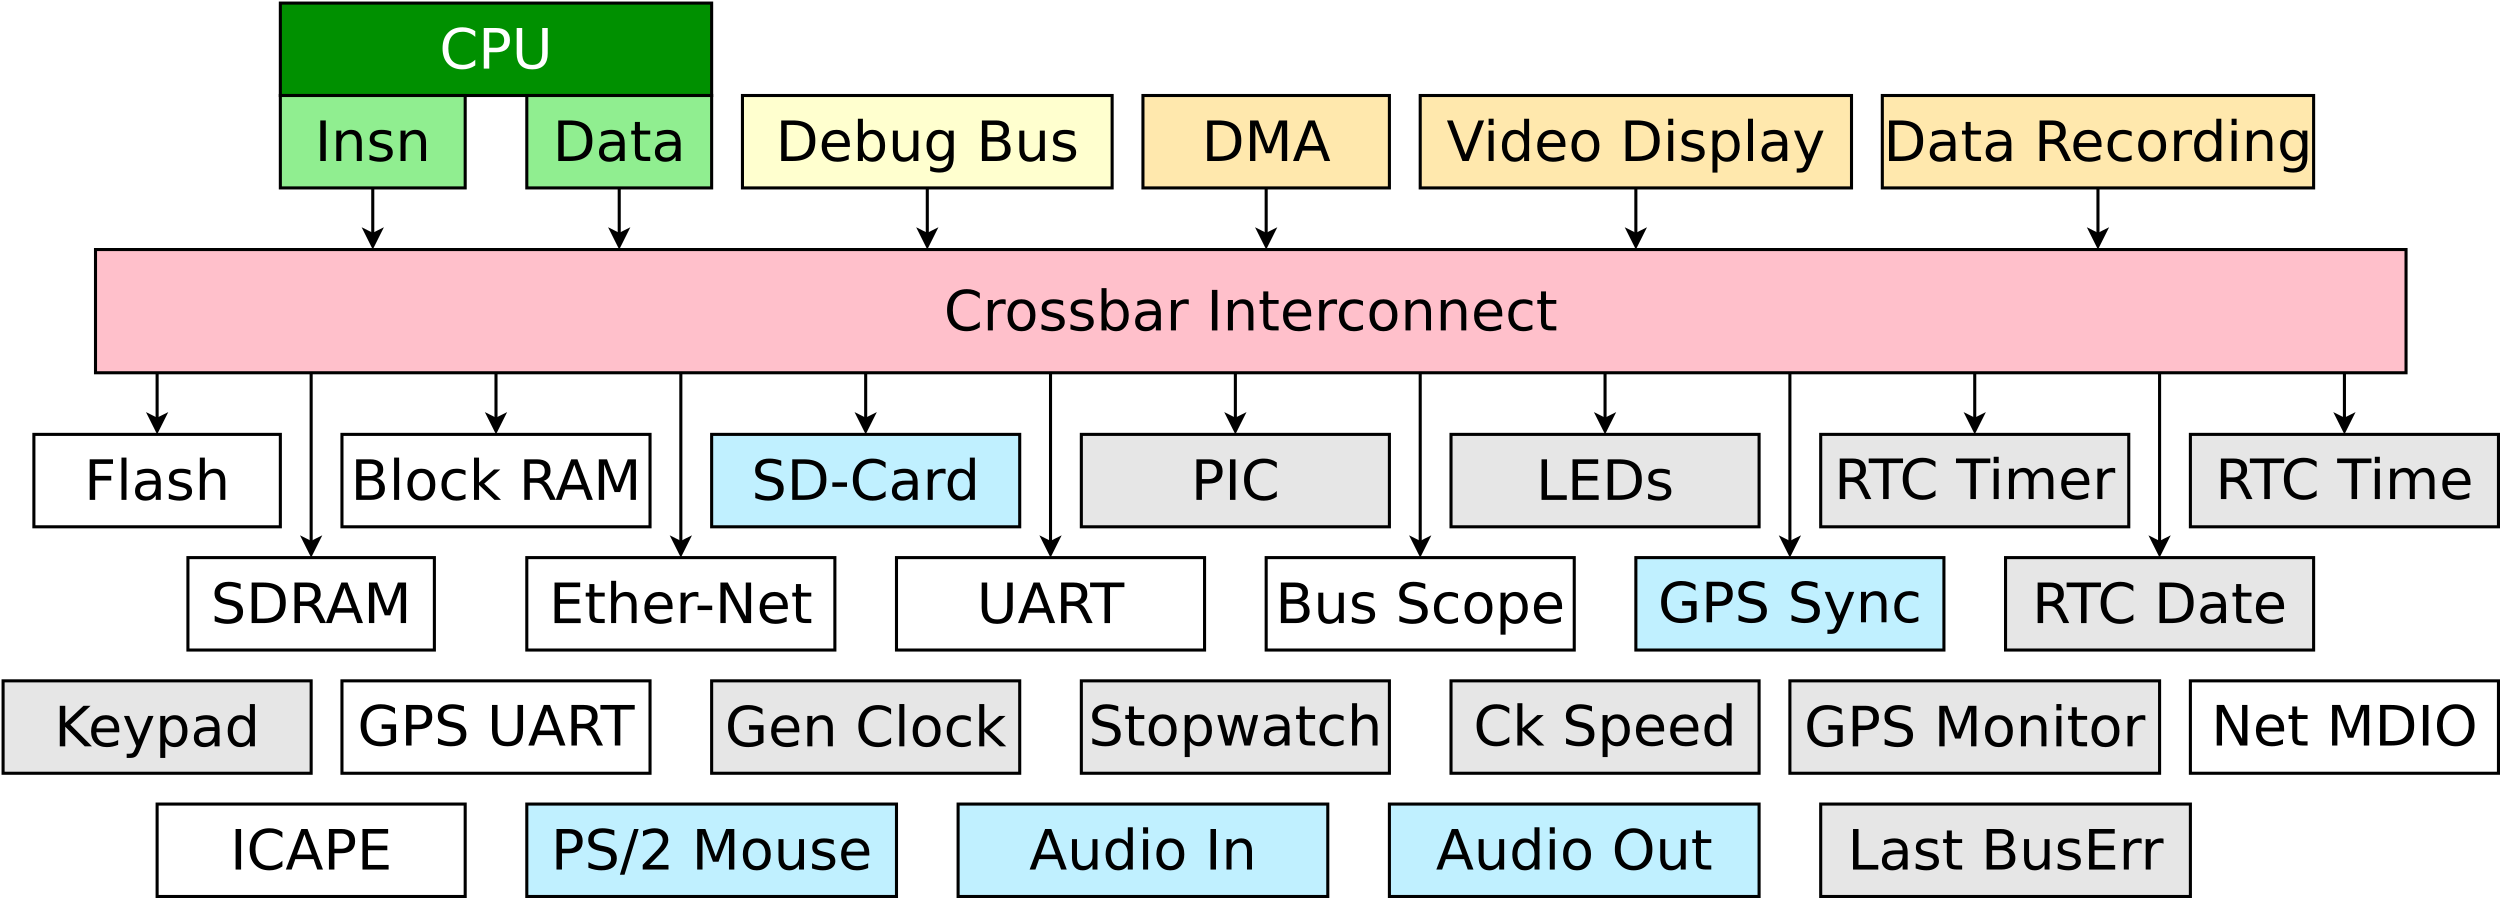 <?xml version="1.0" encoding="UTF-8"?>
<svg xmlns="http://www.w3.org/2000/svg" xmlns:xlink="http://www.w3.org/1999/xlink" width="1623pt" height="583pt" viewBox="0 0 1623 583" version="1.1">
<defs>
<g>
<symbol overflow="visible" id="glyph0-0">
<path style="stroke:none;" d="M 1.797 6.391 L 1.797 -25.469 L 19.859 -25.469 L 19.859 6.391 Z M 3.828 4.375 L 17.844 4.375 L 17.844 -23.438 L 3.828 -23.438 Z M 3.828 4.375 "/>
</symbol>
<symbol overflow="visible" id="glyph0-1">
<path style="stroke:none;" d="M 23.266 -24.312 L 23.266 -20.547 C 22.066 -21.66 20.785 -22.492 19.422 -23.047 C 18.066 -23.609 16.625 -23.891 15.094 -23.891 C 12.082 -23.891 9.773 -22.969 8.172 -21.125 C 6.578 -19.281 5.781 -16.617 5.781 -13.141 C 5.781 -9.672 6.578 -7.016 8.172 -5.172 C 9.773 -3.336 12.082 -2.422 15.094 -2.422 C 16.625 -2.422 18.066 -2.695 19.422 -3.25 C 20.785 -3.801 22.066 -4.633 23.266 -5.75 L 23.266 -2.031 C 22.016 -1.188 20.691 -0.551 19.297 -0.125 C 17.91 0.301 16.441 0.516 14.891 0.516 C 10.898 0.516 7.758 -0.703 5.469 -3.141 C 3.176 -5.586 2.031 -8.922 2.031 -13.141 C 2.031 -17.367 3.176 -20.703 5.469 -23.141 C 7.758 -25.586 10.898 -26.812 14.891 -26.812 C 16.461 -26.812 17.945 -26.602 19.344 -26.188 C 20.738 -25.77 22.047 -25.145 23.266 -24.312 Z M 23.266 -24.312 "/>
</symbol>
<symbol overflow="visible" id="glyph0-2">
<path style="stroke:none;" d="M 14.859 -16.719 C 14.492 -16.938 14.094 -17.094 13.656 -17.188 C 13.227 -17.289 12.754 -17.344 12.234 -17.344 C 10.398 -17.344 8.992 -16.742 8.016 -15.547 C 7.035 -14.359 6.547 -12.645 6.547 -10.406 L 6.547 0 L 3.281 0 L 3.281 -19.75 L 6.547 -19.75 L 6.547 -16.688 C 7.223 -17.883 8.109 -18.773 9.203 -19.359 C 10.297 -19.941 11.625 -20.234 13.188 -20.234 C 13.414 -20.234 13.664 -20.219 13.938 -20.188 C 14.207 -20.156 14.504 -20.113 14.828 -20.062 Z M 14.859 -16.719 "/>
</symbol>
<symbol overflow="visible" id="glyph0-3">
<path style="stroke:none;" d="M 11.062 -17.484 C 9.32 -17.484 7.945 -16.801 6.938 -15.438 C 5.926 -14.082 5.422 -12.223 5.422 -9.859 C 5.422 -7.492 5.922 -5.629 6.922 -4.266 C 7.93 -2.91 9.312 -2.234 11.062 -2.234 C 12.789 -2.234 14.16 -2.914 15.172 -4.281 C 16.18 -5.645 16.688 -7.504 16.688 -9.859 C 16.688 -12.203 16.18 -14.055 15.172 -15.422 C 14.16 -16.797 12.789 -17.484 11.062 -17.484 Z M 11.062 -20.234 C 13.883 -20.234 16.098 -19.316 17.703 -17.484 C 19.316 -15.648 20.125 -13.109 20.125 -9.859 C 20.125 -6.629 19.316 -4.094 17.703 -2.25 C 16.098 -0.406 13.883 0.516 11.062 0.516 C 8.227 0.516 6.008 -0.406 4.406 -2.25 C 2.801 -4.094 2 -6.629 2 -9.859 C 2 -13.109 2.801 -15.648 4.406 -17.484 C 6.008 -19.316 8.227 -20.234 11.062 -20.234 Z M 11.062 -20.234 "/>
</symbol>
<symbol overflow="visible" id="glyph0-4">
<path style="stroke:none;" d="M 16 -19.172 L 16 -16.109 C 15.082 -16.578 14.129 -16.926 13.141 -17.156 C 12.148 -17.395 11.129 -17.516 10.078 -17.516 C 8.461 -17.516 7.25 -17.266 6.438 -16.766 C 5.633 -16.273 5.234 -15.535 5.234 -14.547 C 5.234 -13.797 5.52 -13.207 6.094 -12.781 C 6.676 -12.352 7.836 -11.941 9.578 -11.547 L 10.688 -11.312 C 12.988 -10.812 14.625 -10.109 15.594 -9.203 C 16.57 -8.305 17.062 -7.055 17.062 -5.453 C 17.062 -3.617 16.332 -2.164 14.875 -1.094 C 13.426 -0.02 11.43 0.516 8.891 0.516 C 7.828 0.516 6.723 0.41 5.578 0.203 C 4.43 -0.004 3.223 -0.312 1.953 -0.719 L 1.953 -4.078 C 3.148 -3.453 4.332 -2.984 5.5 -2.672 C 6.664 -2.359 7.816 -2.203 8.953 -2.203 C 10.484 -2.203 11.66 -2.461 12.484 -2.984 C 13.305 -3.516 13.719 -4.254 13.719 -5.203 C 13.719 -6.086 13.422 -6.766 12.828 -7.234 C 12.234 -7.703 10.93 -8.156 8.922 -8.594 L 7.797 -8.859 C 5.785 -9.273 4.332 -9.922 3.438 -10.797 C 2.539 -11.68 2.094 -12.883 2.094 -14.406 C 2.094 -16.27 2.75 -17.707 4.062 -18.719 C 5.383 -19.727 7.258 -20.234 9.688 -20.234 C 10.883 -20.234 12.008 -20.145 13.062 -19.969 C 14.125 -19.789 15.102 -19.523 16 -19.172 Z M 16 -19.172 "/>
</symbol>
<symbol overflow="visible" id="glyph0-5">
<path style="stroke:none;" d="M 17.594 -9.859 C 17.594 -12.242 17.098 -14.113 16.109 -15.469 C 15.129 -16.832 13.781 -17.516 12.062 -17.516 C 10.344 -17.516 8.992 -16.832 8.016 -15.469 C 7.035 -14.113 6.547 -12.242 6.547 -9.859 C 6.547 -7.473 7.035 -5.598 8.016 -4.234 C 8.992 -2.879 10.344 -2.203 12.062 -2.203 C 13.781 -2.203 15.129 -2.879 16.109 -4.234 C 17.098 -5.598 17.594 -7.473 17.594 -9.859 Z M 6.547 -16.75 C 7.223 -17.926 8.082 -18.801 9.125 -19.375 C 10.164 -19.945 11.41 -20.234 12.859 -20.234 C 15.254 -20.234 17.203 -19.281 18.703 -17.375 C 20.203 -15.469 20.953 -12.961 20.953 -9.859 C 20.953 -6.754 20.203 -4.25 18.703 -2.344 C 17.203 -0.438 15.254 0.516 12.859 0.516 C 11.41 0.516 10.164 0.227 9.125 -0.344 C 8.082 -0.914 7.223 -1.789 6.547 -2.969 L 6.547 0 L 3.281 0 L 3.281 -27.453 L 6.547 -27.453 Z M 6.547 -16.75 "/>
</symbol>
<symbol overflow="visible" id="glyph0-6">
<path style="stroke:none;" d="M 12.375 -9.938 C 9.758 -9.938 7.945 -9.633 6.938 -9.031 C 5.926 -8.426 5.422 -7.406 5.422 -5.969 C 5.422 -4.812 5.797 -3.895 6.547 -3.219 C 7.305 -2.539 8.344 -2.203 9.656 -2.203 C 11.445 -2.203 12.883 -2.836 13.969 -4.109 C 15.062 -5.391 15.609 -7.086 15.609 -9.203 L 15.609 -9.938 Z M 18.859 -11.266 L 18.859 0 L 15.609 0 L 15.609 -3 C 14.867 -1.801 13.945 -0.914 12.844 -0.344 C 11.738 0.227 10.383 0.516 8.781 0.516 C 6.758 0.516 5.148 -0.051 3.953 -1.188 C 2.766 -2.32 2.172 -3.844 2.172 -5.75 C 2.172 -7.969 2.91 -9.641 4.391 -10.766 C 5.879 -11.898 8.102 -12.469 11.062 -12.469 L 15.609 -12.469 L 15.609 -12.781 C 15.609 -14.281 15.117 -15.438 14.141 -16.25 C 13.16 -17.07 11.781 -17.484 10 -17.484 C 8.875 -17.484 7.773 -17.348 6.703 -17.078 C 5.629 -16.805 4.598 -16.398 3.609 -15.859 L 3.609 -18.859 C 4.797 -19.316 5.945 -19.66 7.062 -19.891 C 8.188 -20.117 9.281 -20.234 10.344 -20.234 C 13.195 -20.234 15.328 -19.488 16.734 -18 C 18.148 -16.52 18.859 -14.273 18.859 -11.266 Z M 18.859 -11.266 "/>
</symbol>
<symbol overflow="visible" id="glyph0-7">
<path style="stroke:none;" d=""/>
</symbol>
<symbol overflow="visible" id="glyph0-8">
<path style="stroke:none;" d="M 3.547 -26.328 L 7.109 -26.328 L 7.109 0 L 3.547 0 Z M 3.547 -26.328 "/>
</symbol>
<symbol overflow="visible" id="glyph0-9">
<path style="stroke:none;" d="M 19.828 -11.922 L 19.828 0 L 16.578 0 L 16.578 -11.812 C 16.578 -13.688 16.211 -15.086 15.484 -16.016 C 14.754 -16.941 13.66 -17.406 12.203 -17.406 C 10.453 -17.406 9.07 -16.848 8.062 -15.734 C 7.051 -14.617 6.547 -13.098 6.547 -11.172 L 6.547 0 L 3.281 0 L 3.281 -19.75 L 6.547 -19.75 L 6.547 -16.688 C 7.316 -17.875 8.227 -18.758 9.281 -19.344 C 10.332 -19.938 11.547 -20.234 12.922 -20.234 C 15.191 -20.234 16.91 -19.531 18.078 -18.125 C 19.242 -16.719 19.828 -14.648 19.828 -11.922 Z M 19.828 -11.922 "/>
</symbol>
<symbol overflow="visible" id="glyph0-10">
<path style="stroke:none;" d="M 6.609 -25.359 L 6.609 -19.75 L 13.297 -19.75 L 13.297 -17.234 L 6.609 -17.234 L 6.609 -6.516 C 6.609 -4.898 6.828 -3.863 7.266 -3.406 C 7.711 -2.945 8.613 -2.719 9.969 -2.719 L 13.297 -2.719 L 13.297 0 L 9.969 0 C 7.457 0 5.723 -0.461 4.766 -1.391 C 3.816 -2.328 3.344 -4.035 3.344 -6.516 L 3.344 -17.234 L 0.969 -17.234 L 0.969 -19.75 L 3.344 -19.75 L 3.344 -25.359 Z M 6.609 -25.359 "/>
</symbol>
<symbol overflow="visible" id="glyph0-11">
<path style="stroke:none;" d="M 20.297 -10.688 L 20.297 -9.109 L 5.375 -9.109 C 5.52 -6.867 6.191 -5.16 7.391 -3.984 C 8.598 -2.816 10.281 -2.234 12.438 -2.234 C 13.688 -2.234 14.895 -2.383 16.062 -2.688 C 17.227 -3 18.391 -3.461 19.547 -4.078 L 19.547 -1 C 18.379 -0.508 17.18 -0.133 15.953 0.125 C 14.734 0.383 13.492 0.516 12.234 0.516 C 9.086 0.516 6.594 -0.398 4.75 -2.234 C 2.914 -4.066 2 -6.551 2 -9.688 C 2 -12.914 2.867 -15.477 4.609 -17.375 C 6.359 -19.281 8.711 -20.234 11.672 -20.234 C 14.328 -20.234 16.426 -19.375 17.969 -17.656 C 19.52 -15.945 20.297 -13.625 20.297 -10.688 Z M 17.062 -11.641 C 17.031 -13.422 16.531 -14.836 15.562 -15.891 C 14.594 -16.953 13.312 -17.484 11.719 -17.484 C 9.906 -17.484 8.453 -16.969 7.359 -15.938 C 6.273 -14.914 5.648 -13.477 5.484 -11.625 Z M 17.062 -11.641 "/>
</symbol>
<symbol overflow="visible" id="glyph0-12">
<path style="stroke:none;" d="M 17.625 -19 L 17.625 -15.969 C 16.707 -16.469 15.785 -16.844 14.859 -17.094 C 13.93 -17.352 13 -17.484 12.062 -17.484 C 9.957 -17.484 8.32 -16.812 7.156 -15.469 C 6 -14.133 5.422 -12.266 5.422 -9.859 C 5.422 -7.453 6 -5.578 7.156 -4.234 C 8.32 -2.898 9.957 -2.234 12.062 -2.234 C 13 -2.234 13.93 -2.359 14.859 -2.609 C 15.785 -2.867 16.707 -3.25 17.625 -3.75 L 17.625 -0.766 C 16.719 -0.336 15.781 -0.02 14.812 0.188 C 13.844 0.406 12.812 0.516 11.719 0.516 C 8.738 0.516 6.375 -0.414 4.625 -2.281 C 2.875 -4.156 2 -6.68 2 -9.859 C 2 -13.078 2.879 -15.609 4.641 -17.453 C 6.41 -19.305 8.836 -20.234 11.922 -20.234 C 12.922 -20.234 13.895 -20.129 14.844 -19.922 C 15.801 -19.711 16.727 -19.406 17.625 -19 Z M 17.625 -19 "/>
</symbol>
<symbol overflow="visible" id="glyph0-13">
<path style="stroke:none;" d="M 3.547 -26.328 L 18.688 -26.328 L 18.688 -23.344 L 7.109 -23.344 L 7.109 -15.578 L 17.547 -15.578 L 17.547 -12.578 L 7.109 -12.578 L 7.109 0 L 3.547 0 Z M 3.547 -26.328 "/>
</symbol>
<symbol overflow="visible" id="glyph0-14">
<path style="stroke:none;" d="M 3.406 -27.453 L 6.656 -27.453 L 6.656 0 L 3.406 0 Z M 3.406 -27.453 "/>
</symbol>
<symbol overflow="visible" id="glyph0-15">
<path style="stroke:none;" d="M 19.828 -11.922 L 19.828 0 L 16.578 0 L 16.578 -11.812 C 16.578 -13.688 16.211 -15.086 15.484 -16.016 C 14.754 -16.941 13.66 -17.406 12.203 -17.406 C 10.453 -17.406 9.07 -16.848 8.062 -15.734 C 7.051 -14.617 6.547 -13.098 6.547 -11.172 L 6.547 0 L 3.281 0 L 3.281 -27.453 L 6.547 -27.453 L 6.547 -16.688 C 7.316 -17.875 8.227 -18.758 9.281 -19.344 C 10.332 -19.938 11.547 -20.234 12.922 -20.234 C 15.191 -20.234 16.91 -19.531 18.078 -18.125 C 19.242 -16.719 19.828 -14.648 19.828 -11.922 Z M 19.828 -11.922 "/>
</symbol>
<symbol overflow="visible" id="glyph0-16">
<path style="stroke:none;" d="M 19.328 -25.469 L 19.328 -22 C 17.973 -22.645 16.695 -23.125 15.5 -23.438 C 14.301 -23.758 13.145 -23.922 12.031 -23.922 C 10.094 -23.922 8.598 -23.539 7.547 -22.781 C 6.492 -22.031 5.969 -20.961 5.969 -19.578 C 5.969 -18.41 6.316 -17.531 7.016 -16.938 C 7.711 -16.344 9.035 -15.863 10.984 -15.5 L 13.141 -15.062 C 15.797 -14.562 17.754 -13.672 19.016 -12.391 C 20.285 -11.117 20.922 -9.41 20.922 -7.266 C 20.922 -4.711 20.062 -2.773 18.344 -1.453 C 16.633 -0.141 14.129 0.516 10.828 0.516 C 9.578 0.516 8.25 0.375 6.844 0.094 C 5.445 -0.188 3.992 -0.609 2.484 -1.172 L 2.484 -4.828 C 3.93 -4.016 5.348 -3.398 6.734 -2.984 C 8.117 -2.578 9.484 -2.375 10.828 -2.375 C 12.859 -2.375 14.426 -2.773 15.531 -3.578 C 16.645 -4.379 17.203 -5.52 17.203 -7 C 17.203 -8.289 16.801 -9.301 16 -10.031 C 15.207 -10.758 13.906 -11.305 12.094 -11.672 L 9.938 -12.094 C 7.27 -12.625 5.344 -13.453 4.156 -14.578 C 2.969 -15.711 2.375 -17.285 2.375 -19.297 C 2.375 -21.629 3.191 -23.461 4.828 -24.797 C 6.473 -26.141 8.738 -26.812 11.625 -26.812 C 12.852 -26.812 14.109 -26.695 15.391 -26.469 C 16.68 -26.25 17.992 -25.914 19.328 -25.469 Z M 19.328 -25.469 "/>
</symbol>
<symbol overflow="visible" id="glyph0-17">
<path style="stroke:none;" d="M 7.109 -23.406 L 7.109 -2.922 L 11.406 -2.922 C 15.039 -2.922 17.703 -3.742 19.391 -5.391 C 21.078 -7.035 21.922 -9.633 21.922 -13.188 C 21.922 -16.719 21.078 -19.301 19.391 -20.938 C 17.703 -22.582 15.039 -23.406 11.406 -23.406 Z M 3.547 -26.328 L 10.859 -26.328 C 15.961 -26.328 19.707 -25.266 22.094 -23.141 C 24.488 -21.023 25.688 -17.707 25.688 -13.188 C 25.688 -8.656 24.484 -5.32 22.078 -3.188 C 19.68 -1.062 15.941 0 10.859 0 L 3.547 0 Z M 3.547 -26.328 "/>
</symbol>
<symbol overflow="visible" id="glyph0-18">
<path style="stroke:none;" d="M 16.031 -12.344 C 16.801 -12.082 17.547 -11.531 18.266 -10.688 C 18.984 -9.844 19.707 -8.68 20.438 -7.203 L 24.062 0 L 20.234 0 L 16.859 -6.75 C 15.992 -8.52 15.148 -9.691 14.328 -10.266 C 13.516 -10.836 12.398 -11.125 10.984 -11.125 L 7.109 -11.125 L 7.109 0 L 3.547 0 L 3.547 -26.328 L 11.594 -26.328 C 14.602 -26.328 16.848 -25.695 18.328 -24.438 C 19.805 -23.188 20.547 -21.289 20.547 -18.75 C 20.547 -17.094 20.16 -15.719 19.391 -14.625 C 18.617 -13.531 17.5 -12.77 16.031 -12.344 Z M 7.109 -23.406 L 7.109 -14.062 L 11.594 -14.062 C 13.312 -14.062 14.609 -14.457 15.484 -15.25 C 16.359 -16.039 16.797 -17.207 16.797 -18.75 C 16.797 -20.289 16.359 -21.453 15.484 -22.234 C 14.609 -23.016 13.312 -23.406 11.594 -23.406 Z M 7.109 -23.406 "/>
</symbol>
<symbol overflow="visible" id="glyph0-19">
<path style="stroke:none;" d="M 12.344 -22.828 L 7.516 -9.719 L 17.203 -9.719 Z M 10.344 -26.328 L 14.375 -26.328 L 24.406 0 L 20.703 0 L 18.312 -6.75 L 6.438 -6.75 L 4.047 0 L 0.281 0 Z M 10.344 -26.328 "/>
</symbol>
<symbol overflow="visible" id="glyph0-20">
<path style="stroke:none;" d="M 3.547 -26.328 L 8.859 -26.328 L 15.578 -8.406 L 22.328 -26.328 L 27.641 -26.328 L 27.641 0 L 24.172 0 L 24.172 -23.125 L 17.375 -5.062 L 13.797 -5.062 L 7 -23.125 L 7 0 L 3.547 0 Z M 3.547 -26.328 "/>
</symbol>
<symbol overflow="visible" id="glyph0-21">
<path style="stroke:none;" d="M 1.766 -11.344 L 11.266 -11.344 L 11.266 -8.453 L 1.766 -8.453 Z M 1.766 -11.344 "/>
</symbol>
<symbol overflow="visible" id="glyph0-22">
<path style="stroke:none;" d="M 16.406 -16.75 L 16.406 -27.453 L 19.656 -27.453 L 19.656 0 L 16.406 0 L 16.406 -2.969 C 15.719 -1.789 14.852 -0.914 13.812 -0.344 C 12.781 0.227 11.535 0.516 10.078 0.516 C 7.68 0.516 5.734 -0.438 4.234 -2.344 C 2.742 -4.25 2 -6.754 2 -9.859 C 2 -12.961 2.742 -15.469 4.234 -17.375 C 5.734 -19.281 7.68 -20.234 10.078 -20.234 C 11.535 -20.234 12.781 -19.945 13.812 -19.375 C 14.852 -18.801 15.719 -17.926 16.406 -16.75 Z M 5.344 -9.859 C 5.344 -7.473 5.832 -5.598 6.812 -4.234 C 7.801 -2.879 9.148 -2.203 10.859 -2.203 C 12.578 -2.203 13.93 -2.879 14.922 -4.234 C 15.91 -5.598 16.406 -7.473 16.406 -9.859 C 16.406 -12.242 15.91 -14.113 14.922 -15.469 C 13.93 -16.832 12.578 -17.516 10.859 -17.516 C 9.148 -17.516 7.801 -16.832 6.812 -15.469 C 5.832 -14.113 5.344 -12.242 5.344 -9.859 Z M 5.344 -9.859 "/>
</symbol>
<symbol overflow="visible" id="glyph0-23">
<path style="stroke:none;" d="M 3.547 -26.328 L 20.203 -26.328 L 20.203 -23.344 L 7.109 -23.344 L 7.109 -15.547 L 19.656 -15.547 L 19.656 -12.547 L 7.109 -12.547 L 7.109 -3 L 20.516 -3 L 20.516 0 L 3.547 0 Z M 3.547 -26.328 "/>
</symbol>
<symbol overflow="visible" id="glyph0-24">
<path style="stroke:none;" d="M 3.547 -26.328 L 8.344 -26.328 L 20.016 -4.297 L 20.016 -26.328 L 23.484 -26.328 L 23.484 0 L 18.688 0 L 7 -22.031 L 7 0 L 3.547 0 Z M 3.547 -26.328 "/>
</symbol>
<symbol overflow="visible" id="glyph0-25">
<path style="stroke:none;" d="M 3.547 -26.328 L 7.109 -26.328 L 7.109 -3 L 19.938 -3 L 19.938 0 L 3.547 0 Z M 3.547 -26.328 "/>
</symbol>
<symbol overflow="visible" id="glyph0-26">
<path style="stroke:none;" d="M 7.109 -12.578 L 7.109 -2.922 L 12.828 -2.922 C 14.742 -2.922 16.16 -3.316 17.078 -4.109 C 18.004 -4.91 18.469 -6.129 18.469 -7.766 C 18.469 -9.41 18.004 -10.625 17.078 -11.406 C 16.16 -12.188 14.742 -12.578 12.828 -12.578 Z M 7.109 -23.406 L 7.109 -15.469 L 12.375 -15.469 C 14.125 -15.469 15.422 -15.789 16.266 -16.438 C 17.117 -17.094 17.547 -18.094 17.547 -19.438 C 17.547 -20.77 17.117 -21.766 16.266 -22.422 C 15.422 -23.078 14.125 -23.406 12.375 -23.406 Z M 3.547 -26.328 L 12.641 -26.328 C 15.359 -26.328 17.453 -25.766 18.922 -24.641 C 20.391 -23.516 21.125 -21.91 21.125 -19.828 C 21.125 -18.211 20.75 -16.926 20 -15.969 C 19.25 -15.02 18.145 -14.43 16.688 -14.203 C 18.438 -13.828 19.797 -13.039 20.766 -11.844 C 21.734 -10.645 22.219 -9.156 22.219 -7.375 C 22.219 -5.02 21.414 -3.203 19.812 -1.922 C 18.219 -0.641 15.945 0 13 0 L 3.547 0 Z M 3.547 -26.328 "/>
</symbol>
<symbol overflow="visible" id="glyph0-27">
<path style="stroke:none;" d="M 3.281 -27.453 L 6.547 -27.453 L 6.547 -11.234 L 16.234 -19.75 L 20.375 -19.75 L 9.891 -10.516 L 20.812 0 L 16.578 0 L 6.547 -9.656 L 6.547 0 L 3.281 0 Z M 3.281 -27.453 "/>
</symbol>
<symbol overflow="visible" id="glyph0-28">
<path style="stroke:none;" d="M 3.141 -26.328 L 6.719 -26.328 L 6.719 -10.344 C 6.719 -7.52 7.227 -5.484 8.25 -4.234 C 9.281 -2.992 10.941 -2.375 13.234 -2.375 C 15.516 -2.375 17.164 -2.992 18.188 -4.234 C 19.207 -5.484 19.719 -7.52 19.719 -10.344 L 19.719 -26.328 L 23.297 -26.328 L 23.297 -9.891 C 23.297 -6.461 22.445 -3.867 20.75 -2.109 C 19.051 -0.359 16.547 0.516 13.234 0.516 C 9.898 0.516 7.383 -0.359 5.688 -2.109 C 3.988 -3.867 3.141 -6.461 3.141 -9.891 Z M 3.141 -26.328 "/>
</symbol>
<symbol overflow="visible" id="glyph0-29">
<path style="stroke:none;" d="M -0.109 -26.328 L 22.172 -26.328 L 22.172 -23.344 L 12.828 -23.344 L 12.828 0 L 9.25 0 L 9.25 -23.344 L -0.109 -23.344 Z M -0.109 -26.328 "/>
</symbol>
<symbol overflow="visible" id="glyph0-30">
<path style="stroke:none;" d="M 7.109 -23.406 L 7.109 -13.516 L 11.594 -13.516 C 13.25 -13.516 14.531 -13.941 15.438 -14.797 C 16.344 -15.66 16.797 -16.883 16.797 -18.469 C 16.797 -20.039 16.344 -21.254 15.438 -22.109 C 14.531 -22.973 13.25 -23.406 11.594 -23.406 Z M 3.547 -26.328 L 11.594 -26.328 C 14.539 -26.328 16.77 -25.66 18.281 -24.328 C 19.789 -22.992 20.547 -21.039 20.547 -18.469 C 20.547 -15.863 19.789 -13.895 18.281 -12.562 C 16.77 -11.238 14.539 -10.578 11.594 -10.578 L 7.109 -10.578 L 7.109 0 L 3.547 0 Z M 3.547 -26.328 "/>
</symbol>
<symbol overflow="visible" id="glyph0-31">
<path style="stroke:none;" d="M 3.062 -7.797 L 3.062 -19.75 L 6.312 -19.75 L 6.312 -7.922 C 6.312 -6.047 6.676 -4.641 7.406 -3.703 C 8.133 -2.773 9.227 -2.312 10.688 -2.312 C 12.438 -2.312 13.82 -2.867 14.844 -3.984 C 15.863 -5.098 16.375 -6.625 16.375 -8.562 L 16.375 -19.75 L 19.609 -19.75 L 19.609 0 L 16.375 0 L 16.375 -3.031 C 15.582 -1.832 14.664 -0.941 13.625 -0.359 C 12.582 0.223 11.375 0.516 10 0.516 C 7.727 0.516 6.004 -0.188 4.828 -1.594 C 3.648 -3.008 3.062 -5.078 3.062 -7.797 Z M 11.234 -20.234 Z M 11.234 -20.234 "/>
</symbol>
<symbol overflow="visible" id="glyph0-32">
<path style="stroke:none;" d="M 6.547 -2.969 L 6.547 7.516 L 3.281 7.516 L 3.281 -19.75 L 6.547 -19.75 L 6.547 -16.75 C 7.223 -17.926 8.082 -18.801 9.125 -19.375 C 10.164 -19.945 11.41 -20.234 12.859 -20.234 C 15.254 -20.234 17.203 -19.281 18.703 -17.375 C 20.203 -15.469 20.953 -12.961 20.953 -9.859 C 20.953 -6.754 20.203 -4.25 18.703 -2.344 C 17.203 -0.438 15.254 0.516 12.859 0.516 C 11.41 0.516 10.164 0.227 9.125 -0.344 C 8.082 -0.914 7.223 -1.789 6.547 -2.969 Z M 17.594 -9.859 C 17.594 -12.242 17.098 -14.113 16.109 -15.469 C 15.129 -16.832 13.781 -17.516 12.062 -17.516 C 10.344 -17.516 8.992 -16.832 8.016 -15.469 C 7.035 -14.113 6.547 -12.242 6.547 -9.859 C 6.547 -7.473 7.035 -5.598 8.016 -4.234 C 8.992 -2.879 10.344 -2.203 12.062 -2.203 C 13.781 -2.203 15.129 -2.879 16.109 -4.234 C 17.098 -5.598 17.594 -7.473 17.594 -9.859 Z M 17.594 -9.859 "/>
</symbol>
<symbol overflow="visible" id="glyph0-33">
<path style="stroke:none;" d="M 3.406 -19.75 L 6.656 -19.75 L 6.656 0 L 3.406 0 Z M 3.406 -27.453 L 6.656 -27.453 L 6.656 -23.344 L 3.406 -23.344 Z M 3.406 -27.453 "/>
</symbol>
<symbol overflow="visible" id="glyph0-34">
<path style="stroke:none;" d="M 18.781 -15.969 C 19.594 -17.426 20.562 -18.5 21.688 -19.188 C 22.82 -19.883 24.156 -20.234 25.688 -20.234 C 27.738 -20.234 29.32 -19.508 30.438 -18.062 C 31.562 -16.625 32.125 -14.578 32.125 -11.922 L 32.125 0 L 28.859 0 L 28.859 -11.812 C 28.859 -13.707 28.52 -15.113 27.844 -16.031 C 27.176 -16.945 26.156 -17.406 24.781 -17.406 C 23.102 -17.406 21.773 -16.848 20.797 -15.734 C 19.816 -14.617 19.328 -13.098 19.328 -11.172 L 19.328 0 L 16.062 0 L 16.062 -11.812 C 16.062 -13.719 15.727 -15.125 15.062 -16.031 C 14.395 -16.945 13.359 -17.406 11.953 -17.406 C 10.297 -17.406 8.977 -16.844 8 -15.719 C 7.031 -14.602 6.547 -13.086 6.547 -11.172 L 6.547 0 L 3.281 0 L 3.281 -19.75 L 6.547 -19.75 L 6.547 -16.688 C 7.285 -17.895 8.172 -18.785 9.203 -19.359 C 10.242 -19.941 11.473 -20.234 12.891 -20.234 C 14.328 -20.234 15.547 -19.867 16.547 -19.141 C 17.555 -18.41 18.301 -17.352 18.781 -15.969 Z M 18.781 -15.969 "/>
</symbol>
<symbol overflow="visible" id="glyph0-35">
<path style="stroke:none;" d="M 21.5 -3.75 L 21.5 -10.828 L 15.688 -10.828 L 15.688 -13.766 L 25.031 -13.766 L 25.031 -2.453 C 23.656 -1.473 22.133 -0.734 20.469 -0.234 C 18.812 0.266 17.047 0.516 15.172 0.516 C 11.055 0.516 7.836 -0.688 5.516 -3.094 C 3.191 -5.5 2.031 -8.848 2.031 -13.141 C 2.031 -17.441 3.191 -20.797 5.516 -23.203 C 7.836 -25.609 11.055 -26.812 15.172 -26.812 C 16.891 -26.812 18.52 -26.598 20.062 -26.172 C 21.613 -25.754 23.039 -25.133 24.344 -24.312 L 24.344 -20.516 C 23.02 -21.629 21.617 -22.469 20.141 -23.031 C 18.66 -23.602 17.102 -23.891 15.469 -23.891 C 12.25 -23.891 9.828 -22.988 8.203 -21.188 C 6.586 -19.383 5.781 -16.703 5.781 -13.141 C 5.781 -9.586 6.586 -6.91 8.203 -5.109 C 9.828 -3.316 12.25 -2.422 15.469 -2.422 C 16.727 -2.422 17.852 -2.523 18.844 -2.734 C 19.832 -2.953 20.719 -3.289 21.5 -3.75 Z M 21.5 -3.75 "/>
</symbol>
<symbol overflow="visible" id="glyph0-36">
<path style="stroke:none;" d="M 11.625 1.828 C 10.707 4.18 9.812 5.719 8.938 6.438 C 8.07 7.156 6.91 7.516 5.453 7.516 L 2.859 7.516 L 2.859 4.797 L 4.766 4.797 C 5.66 4.797 6.352 4.582 6.844 4.156 C 7.332 3.738 7.879 2.742 8.484 1.172 L 9.062 -0.312 L 1.078 -19.75 L 4.516 -19.75 L 10.688 -4.297 L 16.859 -19.75 L 20.297 -19.75 Z M 11.625 1.828 "/>
</symbol>
<symbol overflow="visible" id="glyph0-37">
<path style="stroke:none;" d="M 1.516 -19.75 L 4.766 -19.75 L 8.812 -4.344 L 12.859 -19.75 L 16.688 -19.75 L 20.75 -4.344 L 24.781 -19.75 L 28.031 -19.75 L 22.859 0 L 19.031 0 L 14.781 -16.188 L 10.516 0 L 6.688 0 Z M 1.516 -19.75 "/>
</symbol>
<symbol overflow="visible" id="glyph0-38">
<path style="stroke:none;" d="M 3.547 -26.328 L 7.109 -26.328 L 7.109 -15.203 L 18.922 -26.328 L 23.516 -26.328 L 10.438 -14.062 L 24.453 0 L 19.75 0 L 7.109 -12.688 L 7.109 0 L 3.547 0 Z M 3.547 -26.328 "/>
</symbol>
<symbol overflow="visible" id="glyph0-39">
<path style="stroke:none;" d="M 14.234 -23.922 C 11.648 -23.922 9.594 -22.957 8.062 -21.031 C 6.539 -19.102 5.781 -16.473 5.781 -13.141 C 5.781 -9.828 6.539 -7.203 8.062 -5.266 C 9.594 -3.336 11.648 -2.375 14.234 -2.375 C 16.816 -2.375 18.863 -3.336 20.375 -5.266 C 21.895 -7.203 22.656 -9.828 22.656 -13.141 C 22.656 -16.473 21.895 -19.102 20.375 -21.031 C 18.863 -22.957 16.816 -23.922 14.234 -23.922 Z M 14.234 -26.812 C 17.93 -26.812 20.883 -25.57 23.094 -23.094 C 25.301 -20.625 26.406 -17.305 26.406 -13.141 C 26.406 -8.992 25.301 -5.68 23.094 -3.203 C 20.883 -0.723 17.93 0.516 14.234 0.516 C 10.523 0.516 7.562 -0.719 5.344 -3.188 C 3.133 -5.656 2.031 -8.973 2.031 -13.141 C 2.031 -17.305 3.133 -20.625 5.344 -23.094 C 7.562 -25.57 10.523 -26.812 14.234 -26.812 Z M 14.234 -26.812 "/>
</symbol>
<symbol overflow="visible" id="glyph0-40">
<path style="stroke:none;" d="M 9.172 -26.328 L 12.172 -26.328 L 3 3.344 L 0 3.344 Z M 9.172 -26.328 "/>
</symbol>
<symbol overflow="visible" id="glyph0-41">
<path style="stroke:none;" d="M 6.938 -3 L 19.375 -3 L 19.375 0 L 2.641 0 L 2.641 -3 C 3.992 -4.395 5.836 -6.27 8.172 -8.625 C 10.504 -10.988 11.973 -12.508 12.578 -13.188 C 13.711 -14.469 14.504 -15.551 14.953 -16.438 C 15.41 -17.332 15.641 -18.207 15.641 -19.062 C 15.641 -20.469 15.148 -21.609 14.172 -22.484 C 13.191 -23.367 11.914 -23.812 10.344 -23.812 C 9.219 -23.812 8.035 -23.617 6.797 -23.234 C 5.555 -22.848 4.234 -22.258 2.828 -21.469 L 2.828 -25.062 C 4.254 -25.633 5.594 -26.066 6.844 -26.359 C 8.094 -26.66 9.234 -26.812 10.266 -26.812 C 12.992 -26.812 15.172 -26.129 16.797 -24.766 C 18.422 -23.398 19.234 -21.578 19.234 -19.297 C 19.234 -18.211 19.031 -17.188 18.625 -16.219 C 18.219 -15.25 17.477 -14.102 16.406 -12.781 C 16.113 -12.445 15.176 -11.461 13.594 -9.828 C 12.02 -8.203 9.801 -5.926 6.938 -3 Z M 6.938 -3 "/>
</symbol>
<symbol overflow="visible" id="glyph0-42">
<path style="stroke:none;" d="M 16.406 -10.109 C 16.406 -12.461 15.922 -14.285 14.953 -15.578 C 13.984 -16.867 12.617 -17.516 10.859 -17.516 C 9.117 -17.516 7.766 -16.867 6.797 -15.578 C 5.828 -14.285 5.344 -12.461 5.344 -10.109 C 5.344 -7.766 5.828 -5.945 6.797 -4.656 C 7.766 -3.363 9.117 -2.719 10.859 -2.719 C 12.617 -2.719 13.984 -3.363 14.953 -4.656 C 15.922 -5.945 16.406 -7.766 16.406 -10.109 Z M 19.656 -2.453 C 19.656 0.91 18.906 3.41 17.406 5.047 C 15.914 6.691 13.629 7.516 10.547 7.516 C 9.41 7.516 8.332 7.426 7.312 7.25 C 6.301 7.082 5.32 6.82 4.375 6.469 L 4.375 3.312 C 5.32 3.832 6.258 4.211 7.188 4.453 C 8.125 4.703 9.07 4.828 10.031 4.828 C 12.164 4.828 13.758 4.27 14.812 3.156 C 15.875 2.051 16.406 0.375 16.406 -1.875 L 16.406 -3.469 C 15.738 -2.312 14.879 -1.441 13.828 -0.859 C 12.785 -0.285 11.535 0 10.078 0 C 7.648 0 5.695 -0.922 4.219 -2.766 C 2.738 -4.609 2 -7.055 2 -10.109 C 2 -13.16 2.738 -15.609 4.219 -17.453 C 5.695 -19.305 7.648 -20.234 10.078 -20.234 C 11.535 -20.234 12.785 -19.941 13.828 -19.359 C 14.879 -18.785 15.738 -17.914 16.406 -16.75 L 16.406 -19.75 L 19.656 -19.75 Z M 19.656 -2.453 "/>
</symbol>
<symbol overflow="visible" id="glyph0-43">
<path style="stroke:none;" d="M 10.344 0 L 0.281 -26.328 L 4 -26.328 L 12.344 -4.156 L 20.703 -26.328 L 24.406 -26.328 L 14.375 0 Z M 10.344 0 "/>
</symbol>
</g>
</defs>
<g id="surface636156">
<rect x="0" y="0" width="1623" height="583" style="fill:rgb(100%,100%,100%);fill-opacity:1;stroke:none;"/>
<path style="fill:none;stroke-width:0.1;stroke-linecap:butt;stroke-linejoin:miter;stroke:rgb(0%,0%,0%);stroke-opacity:1;stroke-miterlimit:10;" d="M 13 6 L 13 7.513 " transform="matrix(20,0,0,20,-18,2)"/>
<path style="fill-rule:evenodd;fill:rgb(0%,0%,0%);fill-opacity:1;stroke-width:0.1;stroke-linecap:butt;stroke-linejoin:miter;stroke:rgb(0%,0%,0%);stroke-opacity:1;stroke-miterlimit:10;" d="M 13 7.888 L 12.75 7.388 L 13 7.513 L 13.25 7.388 Z M 13 7.888 " transform="matrix(20,0,0,20,-18,2)"/>
<path style="fill:none;stroke-width:0.1;stroke-linecap:butt;stroke-linejoin:miter;stroke:rgb(0%,0%,0%);stroke-opacity:1;stroke-miterlimit:10;" d="M 21 6 L 21 7.513 " transform="matrix(20,0,0,20,-18,2)"/>
<path style="fill-rule:evenodd;fill:rgb(0%,0%,0%);fill-opacity:1;stroke-width:0.1;stroke-linecap:butt;stroke-linejoin:miter;stroke:rgb(0%,0%,0%);stroke-opacity:1;stroke-miterlimit:10;" d="M 21 7.888 L 20.75 7.388 L 21 7.513 L 21.25 7.388 Z M 21 7.888 " transform="matrix(20,0,0,20,-18,2)"/>
<path style="fill:none;stroke-width:0.1;stroke-linecap:butt;stroke-linejoin:miter;stroke:rgb(0%,0%,0%);stroke-opacity:1;stroke-miterlimit:10;" d="M 31 6 L 31 7.513 " transform="matrix(20,0,0,20,-18,2)"/>
<path style="fill-rule:evenodd;fill:rgb(0%,0%,0%);fill-opacity:1;stroke-width:0.1;stroke-linecap:butt;stroke-linejoin:miter;stroke:rgb(0%,0%,0%);stroke-opacity:1;stroke-miterlimit:10;" d="M 31 7.888 L 30.75 7.388 L 31 7.513 L 31.25 7.388 Z M 31 7.888 " transform="matrix(20,0,0,20,-18,2)"/>
<path style="fill:none;stroke-width:0.1;stroke-linecap:butt;stroke-linejoin:miter;stroke:rgb(0%,0%,0%);stroke-opacity:1;stroke-miterlimit:10;" d="M 42 6 L 42 7.513 " transform="matrix(20,0,0,20,-18,2)"/>
<path style="fill-rule:evenodd;fill:rgb(0%,0%,0%);fill-opacity:1;stroke-width:0.1;stroke-linecap:butt;stroke-linejoin:miter;stroke:rgb(0%,0%,0%);stroke-opacity:1;stroke-miterlimit:10;" d="M 42 7.888 L 41.75 7.388 L 42 7.513 L 42.25 7.388 Z M 42 7.888 " transform="matrix(20,0,0,20,-18,2)"/>
<path style="fill:none;stroke-width:0.1;stroke-linecap:butt;stroke-linejoin:miter;stroke:rgb(0%,0%,0%);stroke-opacity:1;stroke-miterlimit:10;" d="M 54 6 L 54 7.513 " transform="matrix(20,0,0,20,-18,2)"/>
<path style="fill-rule:evenodd;fill:rgb(0%,0%,0%);fill-opacity:1;stroke-width:0.1;stroke-linecap:butt;stroke-linejoin:miter;stroke:rgb(0%,0%,0%);stroke-opacity:1;stroke-miterlimit:10;" d="M 54 7.888 L 53.75 7.388 L 54 7.513 L 54.25 7.388 Z M 54 7.888 " transform="matrix(20,0,0,20,-18,2)"/>
<path style="fill:none;stroke-width:0.1;stroke-linecap:butt;stroke-linejoin:miter;stroke:rgb(0%,0%,0%);stroke-opacity:1;stroke-miterlimit:10;" d="M 69 6 L 69 7.513 " transform="matrix(20,0,0,20,-18,2)"/>
<path style="fill-rule:evenodd;fill:rgb(0%,0%,0%);fill-opacity:1;stroke-width:0.1;stroke-linecap:butt;stroke-linejoin:miter;stroke:rgb(0%,0%,0%);stroke-opacity:1;stroke-miterlimit:10;" d="M 69 7.888 L 68.75 7.388 L 69 7.513 L 69.25 7.388 Z M 69 7.888 " transform="matrix(20,0,0,20,-18,2)"/>
<path style="fill-rule:evenodd;fill:rgb(100%,75.294%,79.608%);fill-opacity:1;stroke-width:0.1;stroke-linecap:butt;stroke-linejoin:miter;stroke:rgb(0%,0%,0%);stroke-opacity:1;stroke-miterlimit:10;" d="M 4 8 L 79 8 L 79 12 L 4 12 Z M 4 8 " transform="matrix(20,0,0,20,-18,2)"/>
<g style="fill:rgb(0%,0%,0%);fill-opacity:1;">
  <use xlink:href="#glyph0-1" x="612.801" y="214.515"/>
  <use xlink:href="#glyph0-2" x="638.024" y="214.515"/>
  <use xlink:href="#glyph0-3" x="652.082" y="214.515"/>
  <use xlink:href="#glyph0-4" x="674.183" y="214.515"/>
  <use xlink:href="#glyph0-4" x="693.004" y="214.515"/>
  <use xlink:href="#glyph0-5" x="711.824" y="214.515"/>
  <use xlink:href="#glyph0-6" x="734.755" y="214.515"/>
  <use xlink:href="#glyph0-2" x="756.891" y="214.515"/>
  <use xlink:href="#glyph0-7" x="771.743" y="214.515"/>
  <use xlink:href="#glyph0-8" x="783.226" y="214.515"/>
  <use xlink:href="#glyph0-9" x="793.88" y="214.515"/>
  <use xlink:href="#glyph0-10" x="816.775" y="214.515"/>
  <use xlink:href="#glyph0-11" x="830.939" y="214.515"/>
  <use xlink:href="#glyph0-2" x="853.163" y="214.515"/>
  <use xlink:href="#glyph0-12" x="867.221" y="214.515"/>
  <use xlink:href="#glyph0-3" x="887.082" y="214.515"/>
  <use xlink:href="#glyph0-9" x="909.184" y="214.515"/>
  <use xlink:href="#glyph0-9" x="932.079" y="214.515"/>
  <use xlink:href="#glyph0-11" x="954.974" y="214.515"/>
  <use xlink:href="#glyph0-12" x="977.198" y="214.515"/>
  <use xlink:href="#glyph0-10" x="997.059" y="214.515"/>
</g>
<path style="fill-rule:evenodd;fill:rgb(100%,100%,100%);fill-opacity:1;stroke-width:0.1;stroke-linecap:butt;stroke-linejoin:miter;stroke:rgb(0%,0%,0%);stroke-opacity:1;stroke-miterlimit:10;" d="M 2 14 L 10 14 L 10 17 L 2 17 Z M 2 14 " transform="matrix(20,0,0,20,-18,2)"/>
<g style="fill:rgb(0%,0%,0%);fill-opacity:1;">
  <use xlink:href="#glyph0-13" x="54.676" y="324.515"/>
  <use xlink:href="#glyph0-14" x="75.454" y="324.515"/>
  <use xlink:href="#glyph0-6" x="85.49" y="324.515"/>
  <use xlink:href="#glyph0-4" x="107.627" y="324.515"/>
  <use xlink:href="#glyph0-15" x="126.447" y="324.515"/>
</g>
<path style="fill-rule:evenodd;fill:rgb(100%,100%,100%);fill-opacity:1;stroke-width:0.1;stroke-linecap:butt;stroke-linejoin:miter;stroke:rgb(0%,0%,0%);stroke-opacity:1;stroke-miterlimit:10;" d="M 7 18 L 15 18 L 15 21 L 7 21 Z M 7 18 " transform="matrix(20,0,0,20,-18,2)"/>
<g style="fill:rgb(0%,0%,0%);fill-opacity:1;">
  <use xlink:href="#glyph0-16" x="136.883" y="404.515"/>
  <use xlink:href="#glyph0-17" x="159.813" y="404.515"/>
  <use xlink:href="#glyph0-18" x="187.629" y="404.515"/>
  <use xlink:href="#glyph0-19" x="211.265" y="404.515"/>
  <use xlink:href="#glyph0-20" x="235.977" y="404.515"/>
</g>
<path style="fill-rule:evenodd;fill:rgb(75.294%,94.118%,100%);fill-opacity:1;stroke-width:0.1;stroke-linecap:butt;stroke-linejoin:miter;stroke:rgb(0%,0%,0%);stroke-opacity:1;stroke-miterlimit:10;" d="M 24 14 L 34 14 L 34 17 L 24 17 Z M 24 14 " transform="matrix(20,0,0,20,-18,2)"/>
<g style="fill:rgb(0%,0%,0%);fill-opacity:1;">
  <use xlink:href="#glyph0-16" x="487.859" y="324.515"/>
  <use xlink:href="#glyph0-17" x="510.79" y="324.515"/>
  <use xlink:href="#glyph0-21" x="538.606" y="324.515"/>
  <use xlink:href="#glyph0-1" x="551.641" y="324.515"/>
  <use xlink:href="#glyph0-6" x="576.864" y="324.515"/>
  <use xlink:href="#glyph0-2" x="599.001" y="324.515"/>
  <use xlink:href="#glyph0-22" x="613.217" y="324.515"/>
</g>
<path style="fill-rule:evenodd;fill:rgb(100%,100%,100%);fill-opacity:1;stroke-width:0.1;stroke-linecap:butt;stroke-linejoin:miter;stroke:rgb(0%,0%,0%);stroke-opacity:1;stroke-miterlimit:10;" d="M 18 18 L 28 18 L 28 21 L 18 21 Z M 18 18 " transform="matrix(20,0,0,20,-18,2)"/>
<g style="fill:rgb(0%,0%,0%);fill-opacity:1;">
  <use xlink:href="#glyph0-23" x="356.453" y="404.515"/>
  <use xlink:href="#glyph0-10" x="379.278" y="404.515"/>
  <use xlink:href="#glyph0-15" x="393.442" y="404.515"/>
  <use xlink:href="#glyph0-11" x="416.336" y="404.515"/>
  <use xlink:href="#glyph0-2" x="438.561" y="404.515"/>
  <use xlink:href="#glyph0-21" x="451.102" y="404.515"/>
  <use xlink:href="#glyph0-24" x="464.137" y="404.515"/>
  <use xlink:href="#glyph0-11" x="491.16" y="404.515"/>
  <use xlink:href="#glyph0-10" x="513.385" y="404.515"/>
</g>
<path style="fill-rule:evenodd;fill:rgb(90.196%,90.196%,90.196%);fill-opacity:1;stroke-width:0.1;stroke-linecap:butt;stroke-linejoin:miter;stroke:rgb(0%,0%,0%);stroke-opacity:1;stroke-miterlimit:10;" d="M 48 14 L 58 14 L 58 17 L 48 17 Z M 48 14 " transform="matrix(20,0,0,20,-18,2)"/>
<g style="fill:rgb(0%,0%,0%);fill-opacity:1;">
  <use xlink:href="#glyph0-25" x="997.215" y="324.515"/>
  <use xlink:href="#glyph0-23" x="1017.341" y="324.515"/>
  <use xlink:href="#glyph0-17" x="1040.165" y="324.515"/>
  <use xlink:href="#glyph0-4" x="1067.981" y="324.515"/>
</g>
<path style="fill-rule:evenodd;fill:rgb(100%,100%,100%);fill-opacity:1;stroke-width:0.1;stroke-linecap:butt;stroke-linejoin:miter;stroke:rgb(0%,0%,0%);stroke-opacity:1;stroke-miterlimit:10;" d="M 12 14 L 22 14 L 22 17 L 12 17 Z M 12 14 " transform="matrix(20,0,0,20,-18,2)"/>
<g style="fill:rgb(0%,0%,0%);fill-opacity:1;">
  <use xlink:href="#glyph0-26" x="227.664" y="324.515"/>
  <use xlink:href="#glyph0-14" x="252.447" y="324.515"/>
  <use xlink:href="#glyph0-3" x="262.483" y="324.515"/>
  <use xlink:href="#glyph0-12" x="284.584" y="324.515"/>
  <use xlink:href="#glyph0-27" x="304.445" y="324.515"/>
  <use xlink:href="#glyph0-7" x="325.365" y="324.515"/>
  <use xlink:href="#glyph0-18" x="336.848" y="324.515"/>
  <use xlink:href="#glyph0-19" x="360.483" y="324.515"/>
  <use xlink:href="#glyph0-20" x="385.195" y="324.515"/>
</g>
<path style="fill-rule:evenodd;fill:rgb(100%,100%,100%);fill-opacity:1;stroke-width:0.1;stroke-linecap:butt;stroke-linejoin:miter;stroke:rgb(0%,0%,0%);stroke-opacity:1;stroke-miterlimit:10;" d="M 30 18 L 40 18 L 40 21 L 30 21 Z M 30 18 " transform="matrix(20,0,0,20,-18,2)"/>
<g style="fill:rgb(0%,0%,0%);fill-opacity:1;">
  <use xlink:href="#glyph0-28" x="634.168" y="404.515"/>
  <use xlink:href="#glyph0-19" x="660.608" y="404.515"/>
  <use xlink:href="#glyph0-18" x="685.32" y="404.515"/>
  <use xlink:href="#glyph0-29" x="707.792" y="404.515"/>
</g>
<path style="fill-rule:evenodd;fill:rgb(90.196%,90.196%,90.196%);fill-opacity:1;stroke-width:0.1;stroke-linecap:butt;stroke-linejoin:miter;stroke:rgb(0%,0%,0%);stroke-opacity:1;stroke-miterlimit:10;" d="M 36 14 L 46 14 L 46 17 L 36 17 Z M 36 14 " transform="matrix(20,0,0,20,-18,2)"/>
<g style="fill:rgb(0%,0%,0%);fill-opacity:1;">
  <use xlink:href="#glyph0-30" x="773.172" y="324.515"/>
  <use xlink:href="#glyph0-8" x="794.956" y="324.515"/>
  <use xlink:href="#glyph0-1" x="805.609" y="324.515"/>
</g>
<path style="fill-rule:evenodd;fill:rgb(100%,100%,100%);fill-opacity:1;stroke-width:0.1;stroke-linecap:butt;stroke-linejoin:miter;stroke:rgb(0%,0%,0%);stroke-opacity:1;stroke-miterlimit:10;" d="M 42 18 L 52 18 L 52 21 L 42 21 Z M 42 18 " transform="matrix(20,0,0,20,-18,2)"/>
<g style="fill:rgb(0%,0%,0%);fill-opacity:1;">
  <use xlink:href="#glyph0-26" x="827.996" y="404.515"/>
  <use xlink:href="#glyph0-31" x="852.779" y="404.515"/>
  <use xlink:href="#glyph0-4" x="875.674" y="404.515"/>
  <use xlink:href="#glyph0-7" x="894.494" y="404.515"/>
  <use xlink:href="#glyph0-16" x="905.977" y="404.515"/>
  <use xlink:href="#glyph0-12" x="928.907" y="404.515"/>
  <use xlink:href="#glyph0-3" x="948.768" y="404.515"/>
  <use xlink:href="#glyph0-32" x="970.869" y="404.515"/>
  <use xlink:href="#glyph0-11" x="993.8" y="404.515"/>
</g>
<path style="fill-rule:evenodd;fill:rgb(90.196%,90.196%,90.196%);fill-opacity:1;stroke-width:0.1;stroke-linecap:butt;stroke-linejoin:miter;stroke:rgb(0%,0%,0%);stroke-opacity:1;stroke-miterlimit:10;" d="M 60 14 L 70 14 L 70 17 L 60 17 Z M 60 14 " transform="matrix(20,0,0,20,-18,2)"/>
<g style="fill:rgb(0%,0%,0%);fill-opacity:1;">
  <use xlink:href="#glyph0-18" x="1190.809" y="323.988"/>
  <use xlink:href="#glyph0-29" x="1213.28" y="323.988"/>
  <use xlink:href="#glyph0-1" x="1233.229" y="323.988"/>
  <use xlink:href="#glyph0-7" x="1258.453" y="323.988"/>
  <use xlink:href="#glyph0-29" x="1269.935" y="323.988"/>
  <use xlink:href="#glyph0-33" x="1290.89" y="323.988"/>
  <use xlink:href="#glyph0-34" x="1300.926" y="323.988"/>
  <use xlink:href="#glyph0-11" x="1336.115" y="323.988"/>
  <use xlink:href="#glyph0-2" x="1358.34" y="323.988"/>
</g>
<path style="fill-rule:evenodd;fill:rgb(75.294%,94.118%,100%);fill-opacity:1;stroke-width:0.1;stroke-linecap:butt;stroke-linejoin:miter;stroke:rgb(0%,0%,0%);stroke-opacity:1;stroke-miterlimit:10;" d="M 54 18 L 64 18 L 64 21 L 54 21 Z M 54 18 " transform="matrix(20,0,0,20,-18,2)"/>
<g style="fill:rgb(0%,0%,0%);fill-opacity:1;">
  <use xlink:href="#glyph0-35" x="1076.375" y="403.988"/>
  <use xlink:href="#glyph0-30" x="1104.368" y="403.988"/>
  <use xlink:href="#glyph0-16" x="1126.151" y="403.988"/>
  <use xlink:href="#glyph0-7" x="1149.082" y="403.988"/>
  <use xlink:href="#glyph0-16" x="1160.564" y="403.988"/>
  <use xlink:href="#glyph0-36" x="1183.495" y="403.988"/>
  <use xlink:href="#glyph0-9" x="1204.873" y="403.988"/>
  <use xlink:href="#glyph0-12" x="1227.768" y="403.988"/>
</g>
<path style="fill-rule:evenodd;fill:rgb(90.196%,90.196%,90.196%);fill-opacity:1;stroke-width:0.1;stroke-linecap:butt;stroke-linejoin:miter;stroke:rgb(0%,0%,0%);stroke-opacity:1;stroke-miterlimit:10;" d="M 66 18 L 76 18 L 76 21 L 66 21 Z M 66 18 " transform="matrix(20,0,0,20,-18,2)"/>
<g style="fill:rgb(0%,0%,0%);fill-opacity:1;">
  <use xlink:href="#glyph0-18" x="1319.285" y="404.515"/>
  <use xlink:href="#glyph0-29" x="1341.757" y="404.515"/>
  <use xlink:href="#glyph0-1" x="1361.706" y="404.515"/>
  <use xlink:href="#glyph0-7" x="1386.929" y="404.515"/>
  <use xlink:href="#glyph0-17" x="1398.412" y="404.515"/>
  <use xlink:href="#glyph0-6" x="1426.228" y="404.515"/>
  <use xlink:href="#glyph0-10" x="1448.365" y="404.515"/>
  <use xlink:href="#glyph0-11" x="1462.529" y="404.515"/>
</g>
<path style="fill-rule:evenodd;fill:rgb(90.196%,90.196%,90.196%);fill-opacity:1;stroke-width:0.1;stroke-linecap:butt;stroke-linejoin:miter;stroke:rgb(0%,0%,0%);stroke-opacity:1;stroke-miterlimit:10;" d="M 72 14 L 82 14 L 82 17 L 72 17 Z M 72 14 " transform="matrix(20,0,0,20,-18,2)"/>
<g style="fill:rgb(0%,0%,0%);fill-opacity:1;">
  <use xlink:href="#glyph0-18" x="1438.25" y="323.988"/>
  <use xlink:href="#glyph0-29" x="1460.722" y="323.988"/>
  <use xlink:href="#glyph0-1" x="1480.671" y="323.988"/>
  <use xlink:href="#glyph0-7" x="1505.894" y="323.988"/>
  <use xlink:href="#glyph0-29" x="1517.377" y="323.988"/>
  <use xlink:href="#glyph0-33" x="1538.331" y="323.988"/>
  <use xlink:href="#glyph0-34" x="1548.368" y="323.988"/>
  <use xlink:href="#glyph0-11" x="1583.557" y="323.988"/>
</g>
<path style="fill-rule:evenodd;fill:rgb(90.196%,90.196%,90.196%);fill-opacity:1;stroke-width:0.1;stroke-linecap:butt;stroke-linejoin:miter;stroke:rgb(0%,0%,0%);stroke-opacity:1;stroke-miterlimit:10;" d="M 36 22 L 46 22 L 46 25 L 36 25 Z M 36 22 " transform="matrix(20,0,0,20,-18,2)"/>
<g style="fill:rgb(0%,0%,0%);fill-opacity:1;">
  <use xlink:href="#glyph0-16" x="706.648" y="483.988"/>
  <use xlink:href="#glyph0-10" x="729.579" y="483.988"/>
  <use xlink:href="#glyph0-3" x="743.743" y="483.988"/>
  <use xlink:href="#glyph0-32" x="765.844" y="483.988"/>
  <use xlink:href="#glyph0-37" x="788.774" y="483.988"/>
  <use xlink:href="#glyph0-6" x="818.319" y="483.988"/>
  <use xlink:href="#glyph0-10" x="840.455" y="483.988"/>
  <use xlink:href="#glyph0-12" x="854.619" y="483.988"/>
  <use xlink:href="#glyph0-15" x="874.48" y="483.988"/>
</g>
<path style="fill-rule:evenodd;fill:rgb(90.196%,90.196%,90.196%);fill-opacity:1;stroke-width:0.1;stroke-linecap:butt;stroke-linejoin:miter;stroke:rgb(0%,0%,0%);stroke-opacity:1;stroke-miterlimit:10;" d="M 48 22 L 58 22 L 58 25 L 48 25 Z M 48 22 " transform="matrix(20,0,0,20,-18,2)"/>
<g style="fill:rgb(0%,0%,0%);fill-opacity:1;">
  <use xlink:href="#glyph0-1" x="956.57" y="483.988"/>
  <use xlink:href="#glyph0-27" x="981.794" y="483.988"/>
  <use xlink:href="#glyph0-7" x="1002.713" y="483.988"/>
  <use xlink:href="#glyph0-16" x="1014.196" y="483.988"/>
  <use xlink:href="#glyph0-32" x="1037.126" y="483.988"/>
  <use xlink:href="#glyph0-11" x="1060.056" y="483.988"/>
  <use xlink:href="#glyph0-11" x="1082.281" y="483.988"/>
  <use xlink:href="#glyph0-22" x="1104.506" y="483.988"/>
</g>
<path style="fill-rule:evenodd;fill:rgb(90.196%,90.196%,90.196%);fill-opacity:1;stroke-width:0.1;stroke-linecap:butt;stroke-linejoin:miter;stroke:rgb(0%,0%,0%);stroke-opacity:1;stroke-miterlimit:10;" d="M 24 22 L 34 22 L 34 25 L 24 25 Z M 24 22 " transform="matrix(20,0,0,20,-18,2)"/>
<g style="fill:rgb(0%,0%,0%);fill-opacity:1;">
  <use xlink:href="#glyph0-35" x="470.633" y="484.515"/>
  <use xlink:href="#glyph0-11" x="498.625" y="484.515"/>
  <use xlink:href="#glyph0-9" x="520.85" y="484.515"/>
  <use xlink:href="#glyph0-7" x="543.745" y="484.515"/>
  <use xlink:href="#glyph0-1" x="555.228" y="484.515"/>
  <use xlink:href="#glyph0-14" x="580.451" y="484.515"/>
  <use xlink:href="#glyph0-3" x="590.487" y="484.515"/>
  <use xlink:href="#glyph0-12" x="612.589" y="484.515"/>
  <use xlink:href="#glyph0-27" x="632.45" y="484.515"/>
</g>
<path style="fill-rule:evenodd;fill:rgb(90.196%,90.196%,90.196%);fill-opacity:1;stroke-width:0.1;stroke-linecap:butt;stroke-linejoin:miter;stroke:rgb(0%,0%,0%);stroke-opacity:1;stroke-miterlimit:10;" d="M 59 22 L 71 22 L 71 25 L 59 25 Z M 59 22 " transform="matrix(20,0,0,20,-18,2)"/>
<g style="fill:rgb(0%,0%,0%);fill-opacity:1;">
  <use xlink:href="#glyph0-35" x="1171.258" y="484.515"/>
  <use xlink:href="#glyph0-30" x="1199.25" y="484.515"/>
  <use xlink:href="#glyph0-16" x="1221.034" y="484.515"/>
  <use xlink:href="#glyph0-7" x="1243.965" y="484.515"/>
  <use xlink:href="#glyph0-20" x="1255.447" y="484.515"/>
  <use xlink:href="#glyph0-3" x="1286.615" y="484.515"/>
  <use xlink:href="#glyph0-9" x="1308.716" y="484.515"/>
  <use xlink:href="#glyph0-33" x="1331.611" y="484.515"/>
  <use xlink:href="#glyph0-10" x="1341.647" y="484.515"/>
  <use xlink:href="#glyph0-3" x="1355.811" y="484.515"/>
  <use xlink:href="#glyph0-2" x="1377.913" y="484.515"/>
</g>
<path style="fill-rule:evenodd;fill:rgb(100%,100%,100%);fill-opacity:1;stroke-width:0.1;stroke-linecap:butt;stroke-linejoin:miter;stroke:rgb(0%,0%,0%);stroke-opacity:1;stroke-miterlimit:10;" d="M 12 22 L 22 22 L 22 25 L 12 25 Z M 12 22 " transform="matrix(20,0,0,20,-18,2)"/>
<g style="fill:rgb(0%,0%,0%);fill-opacity:1;">
  <use xlink:href="#glyph0-35" x="232.078" y="483.988"/>
  <use xlink:href="#glyph0-30" x="260.071" y="483.988"/>
  <use xlink:href="#glyph0-16" x="281.855" y="483.988"/>
  <use xlink:href="#glyph0-7" x="304.785" y="483.988"/>
  <use xlink:href="#glyph0-28" x="316.268" y="483.988"/>
  <use xlink:href="#glyph0-19" x="342.708" y="483.988"/>
  <use xlink:href="#glyph0-18" x="367.42" y="483.988"/>
  <use xlink:href="#glyph0-29" x="389.891" y="483.988"/>
</g>
<path style="fill-rule:evenodd;fill:rgb(90.196%,90.196%,90.196%);fill-opacity:1;stroke-width:0.1;stroke-linecap:butt;stroke-linejoin:miter;stroke:rgb(0%,0%,0%);stroke-opacity:1;stroke-miterlimit:10;" d="M 1 22 L 11 22 L 11 25 L 1 25 Z M 1 22 " transform="matrix(20,0,0,20,-18,2)"/>
<g style="fill:rgb(0%,0%,0%);fill-opacity:1;">
  <use xlink:href="#glyph0-38" x="35.262" y="484.515"/>
  <use xlink:href="#glyph0-11" x="57.151" y="484.515"/>
  <use xlink:href="#glyph0-36" x="79.376" y="484.515"/>
  <use xlink:href="#glyph0-32" x="100.754" y="484.515"/>
  <use xlink:href="#glyph0-6" x="123.684" y="484.515"/>
  <use xlink:href="#glyph0-22" x="145.821" y="484.515"/>
</g>
<path style="fill-rule:evenodd;fill:rgb(75.294%,94.118%,100%);fill-opacity:1;stroke-width:0.1;stroke-linecap:butt;stroke-linejoin:miter;stroke:rgb(0%,0%,0%);stroke-opacity:1;stroke-miterlimit:10;" d="M 32 26 L 44 26 L 44 29 L 32 29 Z M 32 26 " transform="matrix(20,0,0,20,-18,2)"/>
<g style="fill:rgb(0%,0%,0%);fill-opacity:1;">
  <use xlink:href="#glyph0-19" x="668.152" y="564.515"/>
  <use xlink:href="#glyph0-31" x="692.864" y="564.515"/>
  <use xlink:href="#glyph0-22" x="715.759" y="564.515"/>
  <use xlink:href="#glyph0-33" x="738.689" y="564.515"/>
  <use xlink:href="#glyph0-3" x="748.726" y="564.515"/>
  <use xlink:href="#glyph0-7" x="770.827" y="564.515"/>
  <use xlink:href="#glyph0-8" x="782.31" y="564.515"/>
  <use xlink:href="#glyph0-9" x="792.964" y="564.515"/>
</g>
<path style="fill-rule:evenodd;fill:rgb(100%,100%,100%);fill-opacity:1;stroke-width:0.1;stroke-linecap:butt;stroke-linejoin:miter;stroke:rgb(0%,0%,0%);stroke-opacity:1;stroke-miterlimit:10;" d="M 72 22 L 82 22 L 82 25 L 72 25 Z M 72 22 " transform="matrix(20,0,0,20,-18,2)"/>
<g style="fill:rgb(0%,0%,0%);fill-opacity:1;">
  <use xlink:href="#glyph0-24" x="1435.535" y="483.988"/>
  <use xlink:href="#glyph0-11" x="1462.558" y="483.988"/>
  <use xlink:href="#glyph0-10" x="1484.782" y="483.988"/>
  <use xlink:href="#glyph0-7" x="1498.946" y="483.988"/>
  <use xlink:href="#glyph0-20" x="1510.429" y="483.988"/>
  <use xlink:href="#glyph0-17" x="1541.597" y="483.988"/>
  <use xlink:href="#glyph0-8" x="1569.413" y="483.988"/>
  <use xlink:href="#glyph0-39" x="1580.067" y="483.988"/>
</g>
<path style="fill-rule:evenodd;fill:rgb(75.294%,94.118%,100%);fill-opacity:1;stroke-width:0.1;stroke-linecap:butt;stroke-linejoin:miter;stroke:rgb(0%,0%,0%);stroke-opacity:1;stroke-miterlimit:10;" d="M 18 26 L 30 26 L 30 29 L 18 29 Z M 18 26 " transform="matrix(20,0,0,20,-18,2)"/>
<g style="fill:rgb(0%,0%,0%);fill-opacity:1;">
  <use xlink:href="#glyph0-30" x="357.723" y="564.515"/>
  <use xlink:href="#glyph0-16" x="379.507" y="564.515"/>
  <use xlink:href="#glyph0-40" x="402.437" y="564.515"/>
  <use xlink:href="#glyph0-41" x="414.607" y="564.515"/>
  <use xlink:href="#glyph0-7" x="437.591" y="564.515"/>
  <use xlink:href="#glyph0-20" x="449.073" y="564.515"/>
  <use xlink:href="#glyph0-3" x="480.241" y="564.515"/>
  <use xlink:href="#glyph0-31" x="502.342" y="564.515"/>
  <use xlink:href="#glyph0-4" x="525.237" y="564.515"/>
  <use xlink:href="#glyph0-11" x="544.058" y="564.515"/>
</g>
<path style="fill-rule:evenodd;fill:rgb(75.294%,94.118%,100%);fill-opacity:1;stroke-width:0.1;stroke-linecap:butt;stroke-linejoin:miter;stroke:rgb(0%,0%,0%);stroke-opacity:1;stroke-miterlimit:10;" d="M 46 26 L 58 26 L 58 29 L 46 29 Z M 46 26 " transform="matrix(20,0,0,20,-18,2)"/>
<g style="fill:rgb(0%,0%,0%);fill-opacity:1;">
  <use xlink:href="#glyph0-19" x="932.176" y="564.515"/>
  <use xlink:href="#glyph0-31" x="956.888" y="564.515"/>
  <use xlink:href="#glyph0-22" x="979.783" y="564.515"/>
  <use xlink:href="#glyph0-33" x="1002.713" y="564.515"/>
  <use xlink:href="#glyph0-3" x="1012.749" y="564.515"/>
  <use xlink:href="#glyph0-7" x="1034.85" y="564.515"/>
  <use xlink:href="#glyph0-39" x="1046.333" y="564.515"/>
  <use xlink:href="#glyph0-31" x="1074.767" y="564.515"/>
  <use xlink:href="#glyph0-10" x="1097.662" y="564.515"/>
</g>
<path style="fill-rule:evenodd;fill:rgb(100%,100%,100%);fill-opacity:1;stroke-width:0.1;stroke-linecap:butt;stroke-linejoin:miter;stroke:rgb(0%,0%,0%);stroke-opacity:1;stroke-miterlimit:10;" d="M 6 26 L 16 26 L 16 29 L 6 29 Z M 6 26 " transform="matrix(20,0,0,20,-18,2)"/>
<g style="fill:rgb(0%,0%,0%);fill-opacity:1;">
  <use xlink:href="#glyph0-8" x="149.402" y="564.515"/>
  <use xlink:href="#glyph0-1" x="160.056" y="564.515"/>
  <use xlink:href="#glyph0-19" x="185.279" y="564.515"/>
  <use xlink:href="#glyph0-30" x="209.991" y="564.515"/>
  <use xlink:href="#glyph0-23" x="231.775" y="564.515"/>
</g>
<path style="fill-rule:evenodd;fill:rgb(90.196%,90.196%,90.196%);fill-opacity:1;stroke-width:0.1;stroke-linecap:butt;stroke-linejoin:miter;stroke:rgb(0%,0%,0%);stroke-opacity:1;stroke-miterlimit:10;" d="M 60 26 L 72 26 L 72 29 L 60 29 Z M 60 26 " transform="matrix(20,0,0,20,-18,2)"/>
<g style="fill:rgb(0%,0%,0%);fill-opacity:1;">
  <use xlink:href="#glyph0-25" x="1199.441" y="564.515"/>
  <use xlink:href="#glyph0-6" x="1219.567" y="564.515"/>
  <use xlink:href="#glyph0-4" x="1241.704" y="564.515"/>
  <use xlink:href="#glyph0-10" x="1260.524" y="564.515"/>
  <use xlink:href="#glyph0-7" x="1274.688" y="564.515"/>
  <use xlink:href="#glyph0-26" x="1286.171" y="564.515"/>
  <use xlink:href="#glyph0-31" x="1310.953" y="564.515"/>
  <use xlink:href="#glyph0-4" x="1333.848" y="564.515"/>
  <use xlink:href="#glyph0-23" x="1352.669" y="564.515"/>
  <use xlink:href="#glyph0-2" x="1375.493" y="564.515"/>
  <use xlink:href="#glyph0-2" x="1389.71" y="564.515"/>
</g>
<path style="fill:none;stroke-width:0.1;stroke-linecap:butt;stroke-linejoin:miter;stroke:rgb(0%,0%,0%);stroke-opacity:1;stroke-miterlimit:10;" d="M 6 12 L 6 13.513 " transform="matrix(20,0,0,20,-18,2)"/>
<path style="fill-rule:evenodd;fill:rgb(0%,0%,0%);fill-opacity:1;stroke-width:0.1;stroke-linecap:butt;stroke-linejoin:miter;stroke:rgb(0%,0%,0%);stroke-opacity:1;stroke-miterlimit:10;" d="M 6 13.888 L 5.75 13.388 L 6 13.513 L 6.25 13.388 Z M 6 13.888 " transform="matrix(20,0,0,20,-18,2)"/>
<path style="fill:none;stroke-width:0.1;stroke-linecap:butt;stroke-linejoin:miter;stroke:rgb(0%,0%,0%);stroke-opacity:1;stroke-miterlimit:10;" d="M 17 12 L 17 13.513 " transform="matrix(20,0,0,20,-18,2)"/>
<path style="fill-rule:evenodd;fill:rgb(0%,0%,0%);fill-opacity:1;stroke-width:0.1;stroke-linecap:butt;stroke-linejoin:miter;stroke:rgb(0%,0%,0%);stroke-opacity:1;stroke-miterlimit:10;" d="M 17 13.888 L 16.75 13.388 L 17 13.513 L 17.25 13.388 Z M 17 13.888 " transform="matrix(20,0,0,20,-18,2)"/>
<path style="fill:none;stroke-width:0.1;stroke-linecap:butt;stroke-linejoin:miter;stroke:rgb(0%,0%,0%);stroke-opacity:1;stroke-miterlimit:10;" d="M 29 12 L 29 13.513 " transform="matrix(20,0,0,20,-18,2)"/>
<path style="fill-rule:evenodd;fill:rgb(0%,0%,0%);fill-opacity:1;stroke-width:0.1;stroke-linecap:butt;stroke-linejoin:miter;stroke:rgb(0%,0%,0%);stroke-opacity:1;stroke-miterlimit:10;" d="M 29 13.888 L 28.75 13.388 L 29 13.513 L 29.25 13.388 Z M 29 13.888 " transform="matrix(20,0,0,20,-18,2)"/>
<path style="fill:none;stroke-width:0.1;stroke-linecap:butt;stroke-linejoin:miter;stroke:rgb(0%,0%,0%);stroke-opacity:1;stroke-miterlimit:10;" d="M 41 12 L 41 13.513 " transform="matrix(20,0,0,20,-18,2)"/>
<path style="fill-rule:evenodd;fill:rgb(0%,0%,0%);fill-opacity:1;stroke-width:0.1;stroke-linecap:butt;stroke-linejoin:miter;stroke:rgb(0%,0%,0%);stroke-opacity:1;stroke-miterlimit:10;" d="M 41 13.888 L 40.75 13.388 L 41 13.513 L 41.25 13.388 Z M 41 13.888 " transform="matrix(20,0,0,20,-18,2)"/>
<path style="fill:none;stroke-width:0.1;stroke-linecap:butt;stroke-linejoin:miter;stroke:rgb(0%,0%,0%);stroke-opacity:1;stroke-miterlimit:10;" d="M 53 12 L 53 13.513 " transform="matrix(20,0,0,20,-18,2)"/>
<path style="fill-rule:evenodd;fill:rgb(0%,0%,0%);fill-opacity:1;stroke-width:0.1;stroke-linecap:butt;stroke-linejoin:miter;stroke:rgb(0%,0%,0%);stroke-opacity:1;stroke-miterlimit:10;" d="M 53 13.888 L 52.75 13.388 L 53 13.513 L 53.25 13.388 Z M 53 13.888 " transform="matrix(20,0,0,20,-18,2)"/>
<path style="fill:none;stroke-width:0.1;stroke-linecap:butt;stroke-linejoin:miter;stroke:rgb(0%,0%,0%);stroke-opacity:1;stroke-miterlimit:10;" d="M 65 12 L 65 13.513 " transform="matrix(20,0,0,20,-18,2)"/>
<path style="fill-rule:evenodd;fill:rgb(0%,0%,0%);fill-opacity:1;stroke-width:0.1;stroke-linecap:butt;stroke-linejoin:miter;stroke:rgb(0%,0%,0%);stroke-opacity:1;stroke-miterlimit:10;" d="M 65 13.888 L 64.75 13.388 L 65 13.513 L 65.25 13.388 Z M 65 13.888 " transform="matrix(20,0,0,20,-18,2)"/>
<path style="fill:none;stroke-width:0.1;stroke-linecap:butt;stroke-linejoin:miter;stroke:rgb(0%,0%,0%);stroke-opacity:1;stroke-miterlimit:10;" d="M 77 12 L 77 13.513 " transform="matrix(20,0,0,20,-18,2)"/>
<path style="fill-rule:evenodd;fill:rgb(0%,0%,0%);fill-opacity:1;stroke-width:0.1;stroke-linecap:butt;stroke-linejoin:miter;stroke:rgb(0%,0%,0%);stroke-opacity:1;stroke-miterlimit:10;" d="M 77 13.888 L 76.75 13.388 L 77 13.513 L 77.25 13.388 Z M 77 13.888 " transform="matrix(20,0,0,20,-18,2)"/>
<path style="fill:none;stroke-width:0.1;stroke-linecap:butt;stroke-linejoin:miter;stroke:rgb(0%,0%,0%);stroke-opacity:1;stroke-miterlimit:10;" d="M 71 12 L 71 17.513 " transform="matrix(20,0,0,20,-18,2)"/>
<path style="fill-rule:evenodd;fill:rgb(0%,0%,0%);fill-opacity:1;stroke-width:0.1;stroke-linecap:butt;stroke-linejoin:miter;stroke:rgb(0%,0%,0%);stroke-opacity:1;stroke-miterlimit:10;" d="M 71 17.888 L 70.75 17.388 L 71 17.513 L 71.25 17.388 Z M 71 17.888 " transform="matrix(20,0,0,20,-18,2)"/>
<path style="fill:none;stroke-width:0.1;stroke-linecap:butt;stroke-linejoin:miter;stroke:rgb(0%,0%,0%);stroke-opacity:1;stroke-miterlimit:10;" d="M 11 12 L 11 17.513 " transform="matrix(20,0,0,20,-18,2)"/>
<path style="fill-rule:evenodd;fill:rgb(0%,0%,0%);fill-opacity:1;stroke-width:0.1;stroke-linecap:butt;stroke-linejoin:miter;stroke:rgb(0%,0%,0%);stroke-opacity:1;stroke-miterlimit:10;" d="M 11 17.888 L 10.75 17.388 L 11 17.513 L 11.25 17.388 Z M 11 17.888 " transform="matrix(20,0,0,20,-18,2)"/>
<path style="fill:none;stroke-width:0.1;stroke-linecap:butt;stroke-linejoin:miter;stroke:rgb(0%,0%,0%);stroke-opacity:1;stroke-miterlimit:10;" d="M 23 12 L 23 17.513 " transform="matrix(20,0,0,20,-18,2)"/>
<path style="fill-rule:evenodd;fill:rgb(0%,0%,0%);fill-opacity:1;stroke-width:0.1;stroke-linecap:butt;stroke-linejoin:miter;stroke:rgb(0%,0%,0%);stroke-opacity:1;stroke-miterlimit:10;" d="M 23 17.888 L 22.75 17.388 L 23 17.513 L 23.25 17.388 Z M 23 17.888 " transform="matrix(20,0,0,20,-18,2)"/>
<path style="fill:none;stroke-width:0.1;stroke-linecap:butt;stroke-linejoin:miter;stroke:rgb(0%,0%,0%);stroke-opacity:1;stroke-miterlimit:10;" d="M 35 12 L 35 17.513 " transform="matrix(20,0,0,20,-18,2)"/>
<path style="fill-rule:evenodd;fill:rgb(0%,0%,0%);fill-opacity:1;stroke-width:0.1;stroke-linecap:butt;stroke-linejoin:miter;stroke:rgb(0%,0%,0%);stroke-opacity:1;stroke-miterlimit:10;" d="M 35 17.888 L 34.75 17.388 L 35 17.513 L 35.25 17.388 Z M 35 17.888 " transform="matrix(20,0,0,20,-18,2)"/>
<path style="fill:none;stroke-width:0.1;stroke-linecap:butt;stroke-linejoin:miter;stroke:rgb(0%,0%,0%);stroke-opacity:1;stroke-miterlimit:10;" d="M 47 12 L 47 17.513 " transform="matrix(20,0,0,20,-18,2)"/>
<path style="fill-rule:evenodd;fill:rgb(0%,0%,0%);fill-opacity:1;stroke-width:0.1;stroke-linecap:butt;stroke-linejoin:miter;stroke:rgb(0%,0%,0%);stroke-opacity:1;stroke-miterlimit:10;" d="M 47 17.888 L 46.75 17.388 L 47 17.513 L 47.25 17.388 Z M 47 17.888 " transform="matrix(20,0,0,20,-18,2)"/>
<path style="fill:none;stroke-width:0.1;stroke-linecap:butt;stroke-linejoin:miter;stroke:rgb(0%,0%,0%);stroke-opacity:1;stroke-miterlimit:10;" d="M 59 12 L 59 17.513 " transform="matrix(20,0,0,20,-18,2)"/>
<path style="fill-rule:evenodd;fill:rgb(0%,0%,0%);fill-opacity:1;stroke-width:0.1;stroke-linecap:butt;stroke-linejoin:miter;stroke:rgb(0%,0%,0%);stroke-opacity:1;stroke-miterlimit:10;" d="M 59 17.888 L 58.75 17.388 L 59 17.513 L 59.25 17.388 Z M 59 17.888 " transform="matrix(20,0,0,20,-18,2)"/>
<path style="fill-rule:evenodd;fill:rgb(100%,90.98%,67.843%);fill-opacity:1;stroke-width:0.1;stroke-linecap:butt;stroke-linejoin:miter;stroke:rgb(0%,0%,0%);stroke-opacity:1;stroke-miterlimit:10;" d="M 62 3 L 76 3 L 76 6 L 62 6 Z M 62 3 " transform="matrix(20,0,0,20,-18,2)"/>
<g style="fill:rgb(0%,0%,0%);fill-opacity:1;">
  <use xlink:href="#glyph0-17" x="1222.801" y="104.515"/>
  <use xlink:href="#glyph0-6" x="1250.617" y="104.515"/>
  <use xlink:href="#glyph0-10" x="1272.754" y="104.515"/>
  <use xlink:href="#glyph0-6" x="1286.918" y="104.515"/>
  <use xlink:href="#glyph0-7" x="1309.054" y="104.515"/>
  <use xlink:href="#glyph0-18" x="1320.537" y="104.515"/>
  <use xlink:href="#glyph0-11" x="1344.014" y="104.515"/>
  <use xlink:href="#glyph0-12" x="1366.239" y="104.515"/>
  <use xlink:href="#glyph0-3" x="1386.1" y="104.515"/>
  <use xlink:href="#glyph0-2" x="1408.201" y="104.515"/>
  <use xlink:href="#glyph0-22" x="1422.418" y="104.515"/>
  <use xlink:href="#glyph0-33" x="1445.348" y="104.515"/>
  <use xlink:href="#glyph0-9" x="1455.384" y="104.515"/>
  <use xlink:href="#glyph0-42" x="1478.279" y="104.515"/>
</g>
<path style="fill-rule:evenodd;fill:rgb(100%,90.98%,67.843%);fill-opacity:1;stroke-width:0.1;stroke-linecap:butt;stroke-linejoin:miter;stroke:rgb(0%,0%,0%);stroke-opacity:1;stroke-miterlimit:10;" d="M 47 3 L 61 3 L 61 6 L 47 6 Z M 47 3 " transform="matrix(20,0,0,20,-18,2)"/>
<g style="fill:rgb(0%,0%,0%);fill-opacity:1;">
  <use xlink:href="#glyph0-43" x="939.09" y="104.515"/>
  <use xlink:href="#glyph0-33" x="963.008" y="104.515"/>
  <use xlink:href="#glyph0-22" x="973.044" y="104.515"/>
  <use xlink:href="#glyph0-11" x="995.975" y="104.515"/>
  <use xlink:href="#glyph0-3" x="1018.199" y="104.515"/>
  <use xlink:href="#glyph0-7" x="1040.301" y="104.515"/>
  <use xlink:href="#glyph0-17" x="1051.783" y="104.515"/>
  <use xlink:href="#glyph0-33" x="1079.6" y="104.515"/>
  <use xlink:href="#glyph0-4" x="1089.636" y="104.515"/>
  <use xlink:href="#glyph0-32" x="1108.456" y="104.515"/>
  <use xlink:href="#glyph0-14" x="1131.387" y="104.515"/>
  <use xlink:href="#glyph0-6" x="1141.423" y="104.515"/>
  <use xlink:href="#glyph0-36" x="1163.56" y="104.515"/>
</g>
<path style="fill-rule:evenodd;fill:rgb(100%,90.98%,67.843%);fill-opacity:1;stroke-width:0.1;stroke-linecap:butt;stroke-linejoin:miter;stroke:rgb(0%,0%,0%);stroke-opacity:1;stroke-miterlimit:10;" d="M 38 3 L 46 3 L 46 6 L 38 6 Z M 38 3 " transform="matrix(20,0,0,20,-18,2)"/>
<g style="fill:rgb(0%,0%,0%);fill-opacity:1;">
  <use xlink:href="#glyph0-17" x="780.164" y="104.515"/>
  <use xlink:href="#glyph0-20" x="807.98" y="104.515"/>
  <use xlink:href="#glyph0-19" x="839.148" y="104.515"/>
</g>
<path style="fill-rule:evenodd;fill:rgb(100%,100%,81.176%);fill-opacity:1;stroke-width:0.1;stroke-linecap:butt;stroke-linejoin:miter;stroke:rgb(0%,0%,0%);stroke-opacity:1;stroke-miterlimit:10;" d="M 25 3 L 37 3 L 37 6 L 25 6 Z M 25 3 " transform="matrix(20,0,0,20,-18,2)"/>
<g style="fill:rgb(0%,0%,0%);fill-opacity:1;">
  <use xlink:href="#glyph0-17" x="503.621" y="104.515"/>
  <use xlink:href="#glyph0-11" x="531.437" y="104.515"/>
  <use xlink:href="#glyph0-5" x="553.662" y="104.515"/>
  <use xlink:href="#glyph0-31" x="576.592" y="104.515"/>
  <use xlink:href="#glyph0-42" x="599.487" y="104.515"/>
  <use xlink:href="#glyph0-7" x="622.417" y="104.515"/>
  <use xlink:href="#glyph0-26" x="633.9" y="104.515"/>
  <use xlink:href="#glyph0-31" x="658.683" y="104.515"/>
  <use xlink:href="#glyph0-4" x="681.578" y="104.515"/>
</g>
<path style="fill-rule:evenodd;fill:rgb(0%,56.471%,0%);fill-opacity:1;stroke-width:0.1;stroke-linecap:butt;stroke-linejoin:miter;stroke:rgb(0%,0%,0%);stroke-opacity:1;stroke-miterlimit:10;" d="M 10 0 L 24 0 L 24 3 L 10 3 Z M 10 0 " transform="matrix(20,0,0,20,-18,2)"/>
<g style="fill:rgb(100%,100%,100%);fill-opacity:1;">
  <use xlink:href="#glyph0-1" x="285.281" y="44.515"/>
  <use xlink:href="#glyph0-30" x="310.505" y="44.515"/>
  <use xlink:href="#glyph0-28" x="332.288" y="44.515"/>
</g>
<path style="fill-rule:evenodd;fill:rgb(56.471%,93.333%,56.471%);fill-opacity:1;stroke-width:0.1;stroke-linecap:butt;stroke-linejoin:miter;stroke:rgb(0%,0%,0%);stroke-opacity:1;stroke-miterlimit:10;" d="M 10 3 L 16 3 L 16 6 L 10 6 Z M 10 3 " transform="matrix(20,0,0,20,-18,2)"/>
<g style="fill:rgb(0%,0%,0%);fill-opacity:1;">
  <use xlink:href="#glyph0-8" x="204.383" y="104.515"/>
  <use xlink:href="#glyph0-9" x="215.037" y="104.515"/>
  <use xlink:href="#glyph0-4" x="237.932" y="104.515"/>
  <use xlink:href="#glyph0-9" x="256.752" y="104.515"/>
</g>
<path style="fill-rule:evenodd;fill:rgb(56.471%,93.333%,56.471%);fill-opacity:1;stroke-width:0.1;stroke-linecap:butt;stroke-linejoin:miter;stroke:rgb(0%,0%,0%);stroke-opacity:1;stroke-miterlimit:10;" d="M 18 3 L 24 3 L 24 6 L 18 6 Z M 18 3 " transform="matrix(20,0,0,20,-18,2)"/>
<g style="fill:rgb(0%,0%,0%);fill-opacity:1;">
  <use xlink:href="#glyph0-17" x="358.875" y="104.515"/>
  <use xlink:href="#glyph0-6" x="386.691" y="104.515"/>
  <use xlink:href="#glyph0-10" x="408.828" y="104.515"/>
  <use xlink:href="#glyph0-6" x="422.992" y="104.515"/>
</g>
</g>
</svg>
